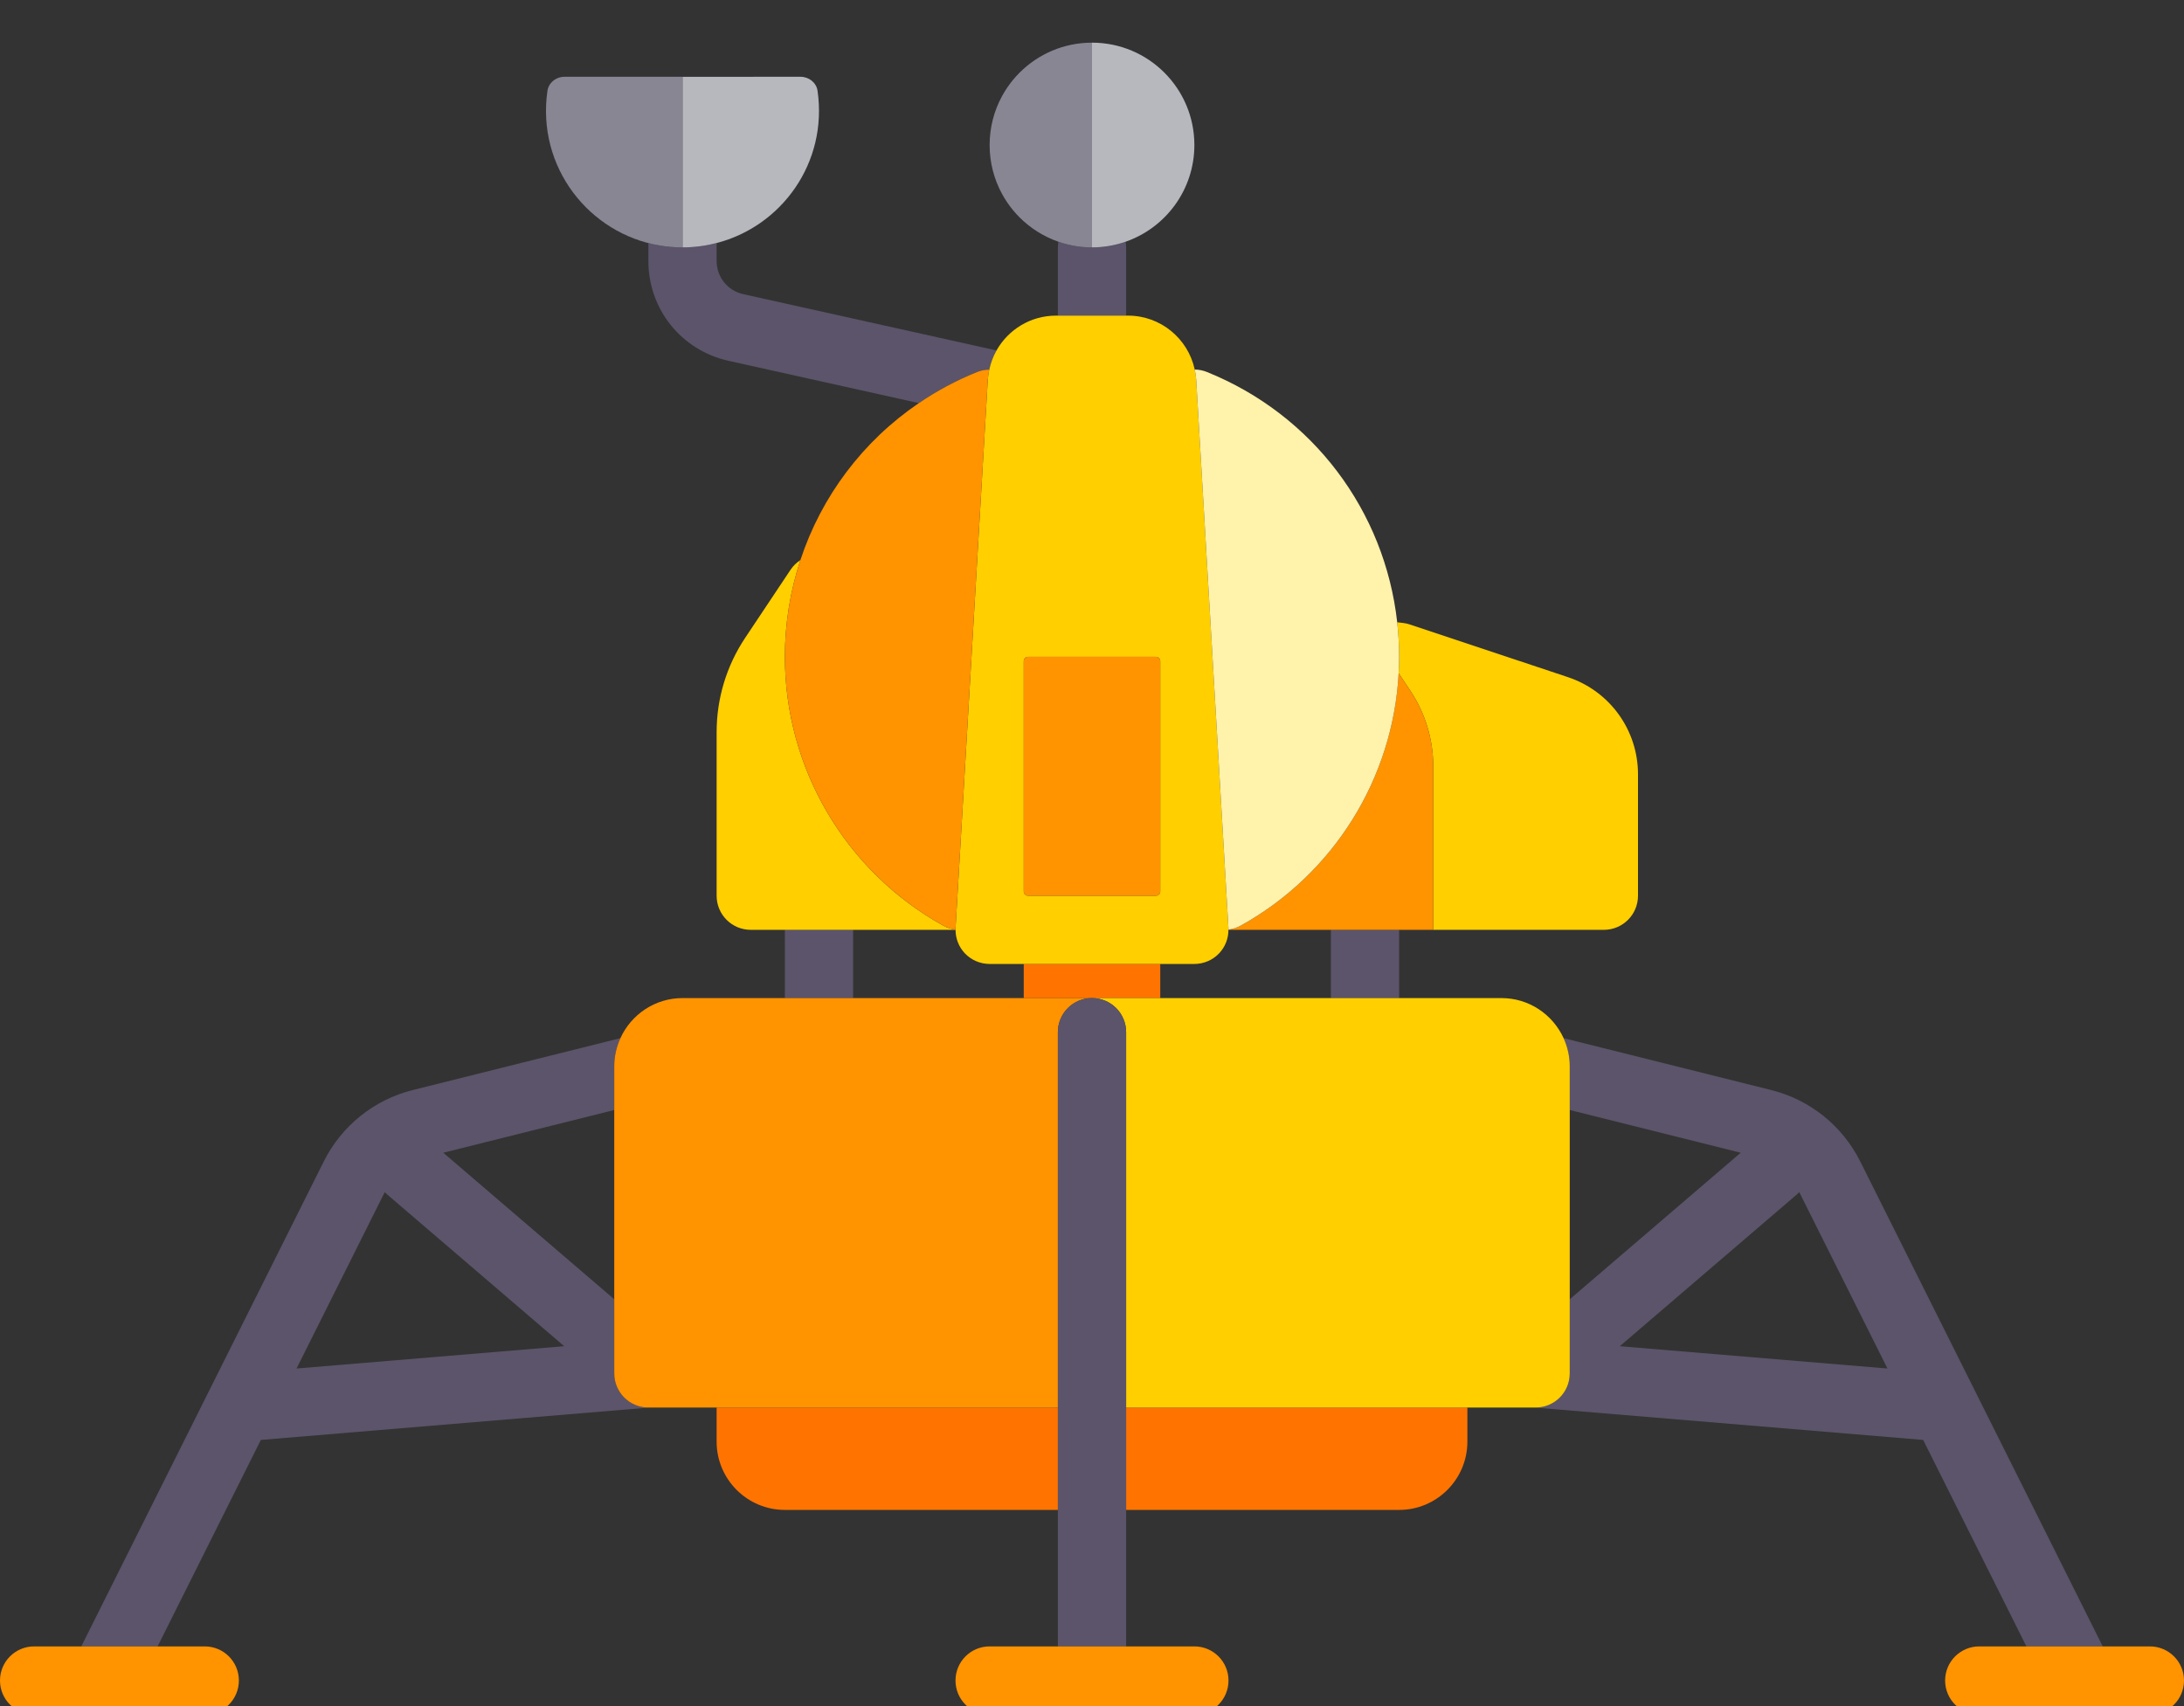 <svg xmlns="http://www.w3.org/2000/svg" viewBox="0 50 512 400" fill="#000000" stroke="#000000" stroke-width="0.005">
	<rect x="0" y="50" width="512" height="400" fill="#333333" stroke="none"/>
	<path style="fill:none;" d="M287.988,268.001c0.003,2.031-0.761,3.998-2.168,5.492c-1.508,1.602-3.617,2.508-5.82,2.508h-8v8h40 v-16H287.988z"/>
	<path style="fill:none;" d="M232,276.001c-2.203,0-4.313-0.906-5.82-2.508c-1.407-1.494-2.171-3.461-2.168-5.492H200v16h40v-8H232z "/>
	<path style="fill:none;" d="M90.797,330.071c-0.212-0.182-0.413-0.373-0.601-0.571l-20.675,41.35l62.751-5.229L90.797,330.071z"/>
	<polygon style="fill:none;" points="144,354.614 144,310.243 103.922,320.261 "/>
	<polygon style="fill:none;" points="408.08,320.261 368,310.242 368,354.615 "/>
	<path style="fill:none;" d="M421.205,330.071l-41.475,35.55l62.751,5.229l-20.675-41.35 C421.617,329.698,421.417,329.889,421.205,330.071z"/>
	<path style="fill:#5C546A;" d="M231.914,136.661c0.343-1.604,0.919-3.116,1.7-4.499l-59.349-13.192 c-3.688-0.813-6.266-4.023-6.266-7.805v-4.187c-2.559,0.661-5.237,1.023-8,1.023c-1.8,0-3.565-0.149-5.285-0.436 c-0.92-0.153-1.823-0.357-2.715-0.587v4.187c0,11.336,7.727,20.969,18.797,23.43l44.608,9.915 c4.199-2.853,8.741-5.303,13.595-7.267C229.929,136.862,230.917,136.671,231.914,136.661z"/>
	<path style="fill:#5C546A;" d="M264,108.001c0-0.454-0.047-0.897-0.119-1.331c-2.469,0.858-5.119,1.331-7.881,1.331 c-2.762,0-5.411-0.472-7.881-1.331c-0.073,0.434-0.119,0.876-0.119,1.331v16h16V108.001z"/>
	<rect x="184" y="268.001" style="fill:#5C546A;" width="16" height="16"/>
	<rect x="312" y="268.001" style="fill:#5C546A;" width="16" height="16"/>
	<polygon style="fill:#FF7400;" points="240,276.001 240,284.001 256,284.001 272,284.001 272,276.001 "/>
	<path style="fill:#FFCF00;" d="M224.011,268.001c-0.003,2.031,0.761,3.998,2.168,5.492c1.508,1.602,3.617,2.508,5.82,2.508h8h32h8 c2.203,0,4.313-0.906,5.82-2.508c1.407-1.494,2.171-3.461,2.168-5.492H312h16h48c4.422,0,8-3.578,8-8v-28.469 c0-10.344-6.594-19.492-16.406-22.766l-37.063-12.352c-0.523-0.18-1.055-0.297-1.594-0.359l-1.388-0.163 c0.297,2.668,0.451,5.374,0.451,8.109c0,1.283-0.044,2.56-0.112,3.832l2.738,4.106c3.504,5.256,5.375,11.433,5.375,17.75v38.312 h-48.011c0-0.018,0-0.036,0-0.055c-0.001-0.138,0.005-0.276-0.004-0.414l-7.555-128.469c-0.049-0.829-0.178-1.634-0.348-2.424 c-1.561-7.251-7.998-12.639-15.628-12.639H264h-16h-0.453c-5.951,0-11.175,3.28-13.932,8.161c-0.781,1.383-1.357,2.895-1.7,4.499 c-0.167,0.783-0.295,1.581-0.344,2.403l-7.555,128.469c-0.008,0.138-0.003,0.276-0.004,0.414c-1.011-0.126-1.989-0.442-2.879-0.937 C198.227,254.306,184,230.165,184,204.001c0-7.874,1.27-15.509,3.637-22.689c-0.894,0.581-1.682,1.338-2.293,2.251l-10.625,15.938 c-4.398,6.586-6.719,14.258-6.719,22.188v38.313c0,4.422,3.578,8,8,8h8h16H224.011z M272,259.001c0,0.552-0.448,1-1,1h-30 c-0.552,0-1-0.448-1-1v-54c0-0.552,0.448-1,1-1h30c0.552,0,1,0.448,1,1V259.001z"/>
	<path style="fill:#FF9300;" d="M290.883,267.001c-0.898,0.502-1.881,0.82-2.895,0.945c0,0.018,0,0.036,0,0.055H336v-38.312 c0-6.317-1.87-12.494-5.375-17.75l-2.738-4.106C326.573,232.496,312.65,254.921,290.883,267.001z"/>
	<path style="fill:#FFF2AA;" d="M287.984,267.532c0.008,0.138,0.003,0.276,0.004,0.414c1.014-0.126,1.997-0.443,2.895-0.945 c21.768-12.08,35.69-34.504,37.005-59.168c0.068-1.272,0.112-2.549,0.112-3.832c0-2.734-0.153-5.44-0.451-8.109 c-2.91-26.134-19.764-48.649-44.589-58.673c-0.916-0.375-1.896-0.565-2.88-0.58c0.17,0.789,0.299,1.595,0.348,2.424 L287.984,267.532z"/>
	<path style="fill:#FF9300;" d="M221.133,267.009c0.89,0.495,1.869,0.811,2.879,0.937c0.001-0.138-0.005-0.275,0.004-0.414 l7.555-128.469c0.049-0.822,0.177-1.62,0.344-2.403c-0.997,0.01-1.985,0.202-2.914,0.582c-4.854,1.964-9.396,4.414-13.595,7.267 c-13.136,8.924-22.846,21.866-27.768,36.802c-2.366,7.18-3.637,14.815-3.637,22.689C184,230.165,198.227,254.306,221.133,267.009z"/>
	<path style="fill:#FF7400;" d="M168,380.001v8c0,8.82,7.18,16,16,16h64v-24H168z"/>
	<path style="fill:#FF7400;" d="M264,404.001h64c8.82,0,16-7.18,16-16v-8h-80V404.001z"/>
	<path style="fill:#B6B8BE;" d="M128.34,71.282c0.069-0.478,0.23-0.922,0.464-1.319C128.57,70.361,128.408,70.805,128.34,71.282 c-2.427,16.895,8.438,31.763,23.66,35.695c0.892,0.23,1.795,0.434,2.715,0.587C138.093,104.792,125.771,89.168,128.34,71.282z"/>
	<path style="fill:#B6B8BE;" d="M160,108.001c2.763,0,5.441-0.362,8-1.023c15.222-3.932,26.087-18.8,23.66-35.695 c-0.274-1.911-2.037-3.281-3.967-3.281H160V108.001z"/>
	<path style="fill:#B6B8BE;" d="M256,108.001c2.762,0,5.411-0.472,7.881-1.331C273.263,103.409,280,94.494,280,84.001 c0-13.255-10.745-24-24-24V108.001z"/>
	<path style="fill:#5C546A;" d="M144,372.001v-17.387l-40.078-34.353L144,310.243v-10.242c0-2.356,0.525-4.587,1.444-6.604 l-48.678,12.166c-9.078,2.273-16.68,8.375-20.859,16.734L19.055,436.001h17.891l24.202-48.405l91.141-7.595H152 C147.578,380.001,144,376.423,144,372.001z M90.196,329.5c0.189,0.198,0.389,0.389,0.601,0.571l41.475,35.55l-62.751,5.229 L90.196,329.5z"/>
	<path style="fill:#FF9300;" d="M8,436.001c-4.422,0-8,3.578-8,8s3.578,8,8,8h40c4.422,0,8-3.578,8-8s-3.578-8-8-8H36.945H19.055H8z "/>
	<path style="fill:#5C546A;" d="M436.095,322.298c-4.18-8.359-11.781-14.461-20.859-16.734l-48.681-12.167 c0.919,2.016,1.444,4.248,1.444,6.604v10.241l40.08,10.019L368,354.615v17.386c0,4.422-3.578,8-8,8h-0.287l91.141,7.595 l24.202,48.405h17.891L436.095,322.298z M379.73,365.621l41.475-35.55c0.212-0.182,0.413-0.373,0.601-0.571l20.675,41.35 L379.73,365.621z"/>
	<path style="fill:#FF9300;" d="M504.002,436.001h-11.055h-17.891h-11.055c-4.422,0-8,3.578-8,8s3.578,8,8,8h40c4.422,0,8-3.578,8-8 S508.424,436.001,504.002,436.001z"/>
	<path style="fill:#FF9300;" d="M248,292.001c0-4.422,3.578-8,8-8h-16h-40h-16h-24c-6.464,0-12.035,3.864-14.556,9.396 c-0.919,2.016-1.444,4.248-1.444,6.604v10.242v44.371v17.387c0,4.422,3.578,8,8,8h0.289H168h80V292.001z"/>
	<path style="fill:#FFCF00;" d="M368,372.001v-17.386v-44.373v-10.241c0-2.356-0.525-4.588-1.444-6.604 c-2.521-5.532-8.091-9.396-14.556-9.396h-24h-16h-40h-16c4.422,0,8,3.578,8,8v88h80h15.713H360 C364.422,380.001,368,376.423,368,372.001z"/>
	<path style="fill:#5C546A;" d="M264,292.001c0-4.422-3.578-8-8-8c-4.422,0-8,3.578-8,8v88v24v32h16v-32v-24V292.001z"/>
	<path style="fill:#FF9300;" d="M271,204.001h-30c-0.552,0-1,0.448-1,1v54c0,0.552,0.448,1,1,1h30c0.552,0,1-0.448,1-1v-54 C272,204.449,271.552,204.001,271,204.001z"/>
	<path style="fill:#888693;" d="M256,60.001c-6.627,0-12.627,2.686-16.971,7.029c-1.086,1.086-2.068,2.275-2.931,3.552 c-0.431,0.638-0.833,1.299-1.202,1.979c-0.924,1.7-1.648,3.525-2.141,5.442C232.262,79.92,232,81.93,232,84.001 s0.262,4.081,0.756,5.998c0.493,1.917,1.217,3.742,2.141,5.442c0.369,0.68,0.771,1.34,1.202,1.979 c0.863,1.277,1.845,2.466,2.931,3.552c2.533,2.533,5.633,4.497,9.09,5.699c2.469,0.858,5.119,1.331,7.881,1.331V60.001z"/>
	<path style="fill:#888693;" d="M154.715,107.565c1.719,0.287,3.485,0.436,5.285,0.436v-40h-27.693h0 c-1.448,0-2.801,0.771-3.503,1.963c-0.234,0.397-0.396,0.841-0.464,1.319C125.771,89.168,138.093,104.792,154.715,107.565z"/>
	<path style="fill:#FF9300;" d="M232,436.001c-4.422,0-8,3.578-8,8s3.578,8,8,8h48c4.422,0,8-3.578,8-8s-3.578-8-8-8h-16h-16H232z"/>
</svg>